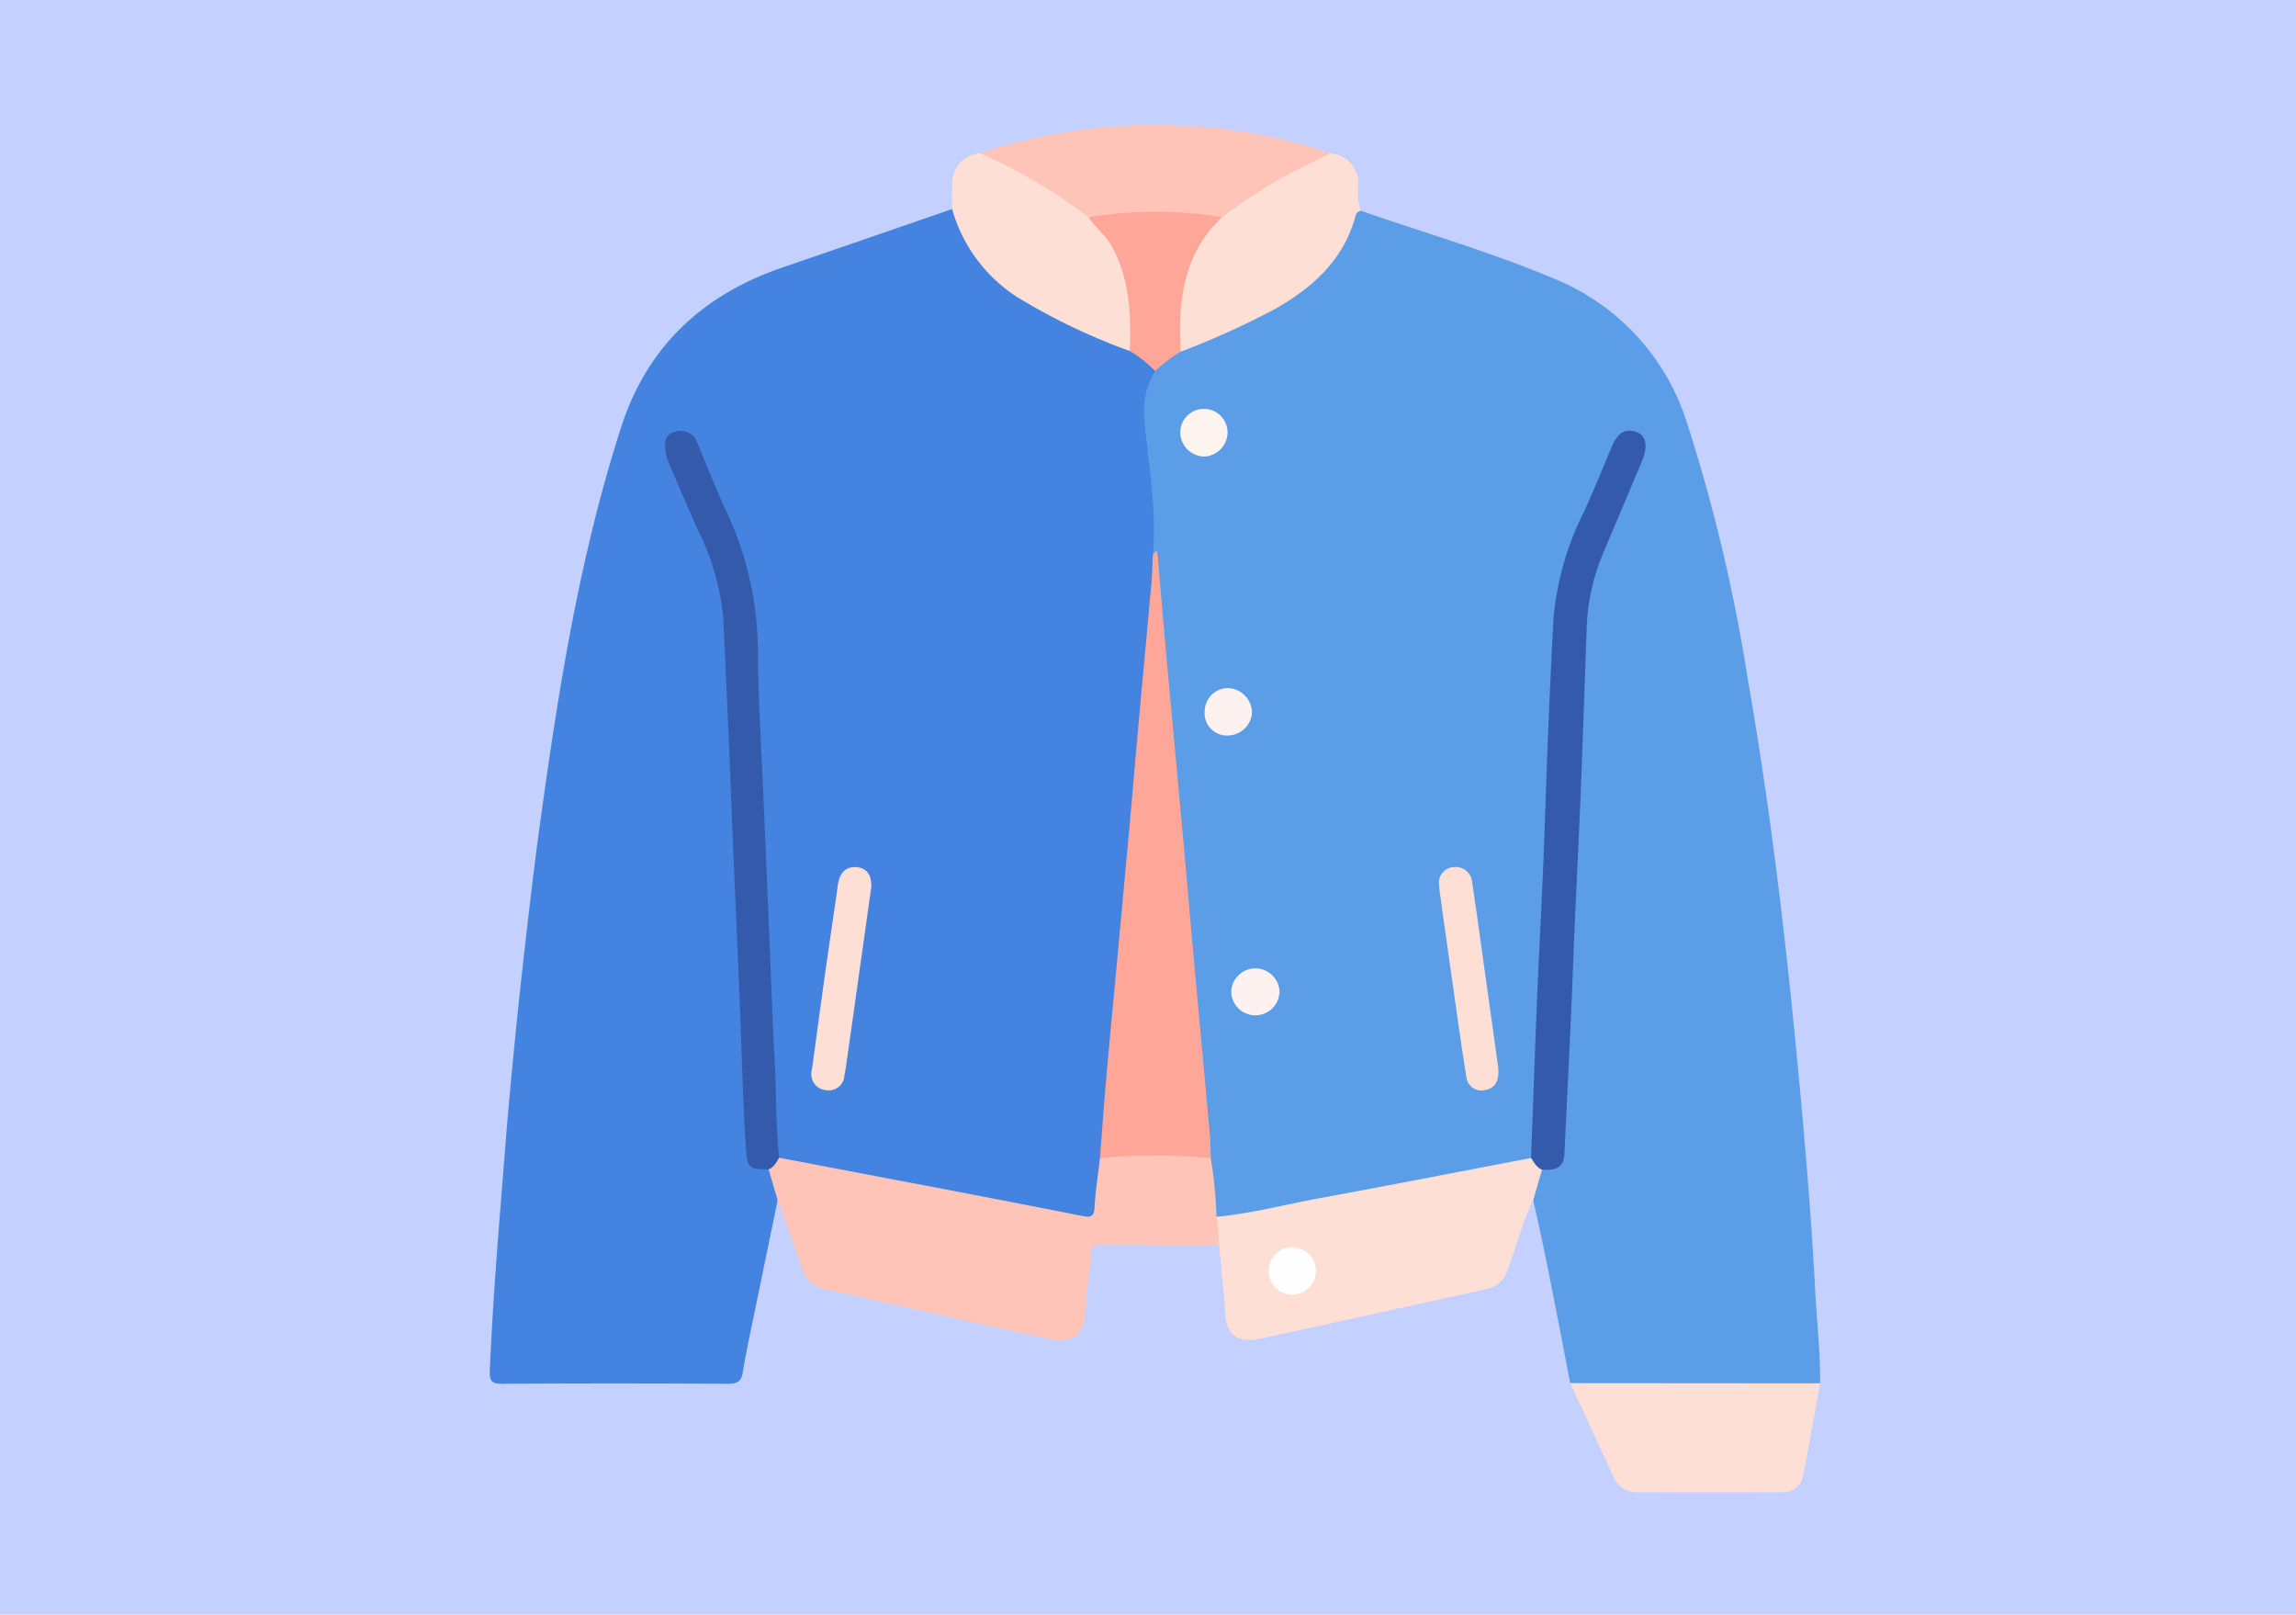 <svg xmlns="http://www.w3.org/2000/svg" xmlns:xlink="http://www.w3.org/1999/xlink" width="165" height="116" viewBox="0 0 165 116">
  <defs>
    <clipPath id="clip-path">
      <rect id="Rectángulo_38036" data-name="Rectángulo 38036" width="95.605" height="98.23" fill="none"/>
    </clipPath>
  </defs>
  <g id="_37" data-name="37" transform="translate(-722 -7799)">
    <rect id="Rectángulo_37643" data-name="Rectángulo 37643" width="165" height="116" transform="translate(722 7799)" fill="#c4d1ff"/>
    <g id="Grupo_158839" data-name="Grupo 158839" transform="translate(757.197 7807.983)">
      <g id="Grupo_158810" data-name="Grupo 158810" clip-path="url(#clip-path)">
        <path id="Trazado_134908" data-name="Trazado 134908" d="M20.689,82.7q-1.035,5.016-2.068,10.033c-.16.779-.316,1.561-.438,2.347-.1.638-.408.821-1.067.817q-8.1-.048-16.2,0c-.66,0-.947-.11-.915-.857C.167,91.113.447,87.2.763,83.283c.218-2.685.413-5.372.661-8.053.284-3.078.588-6.154.932-9.224.393-3.5.791-7,1.273-10.483,1.326-9.6,2.838-19.163,5.833-28.411,1.861-5.747,5.856-9.454,11.536-11.4q6.116-2.1,12.224-4.21c.346-.076.38.214.44.414,1.008,3.349,3.478,5.352,6.4,6.909,1.942,1.033,4.01,1.8,6.01,2.706.77.447,1.621.81,1.872,1.8a7.644,7.644,0,0,0-.481,4.195c.277,2.176.339,4.378.613,6.558A14.705,14.705,0,0,1,47.9,36.36c-.008,2.868-.412,5.706-.662,8.554q-.44,5.02-.9,10.039-.542,6.013-1.081,12.027c-.38,4.208-.748,8.417-1.16,12.621-.114,1.022-.156,2.052-.267,3.074-.151,1.389-.458,1.59-1.824,1.331-3-.569-6.006-1.151-9.009-1.725-3.623-.693-7.243-1.41-10.868-2.092a2.726,2.726,0,0,1-1.4-.48,5.96,5.96,0,0,1-.376-2.446c0-2.233-.175-4.456-.265-6.682-.168-4.121-.262-8.244-.546-12.36-.116-1.692-.127-3.392-.182-5.085-.127-3.89-.367-7.776-.469-11.667a17.192,17.192,0,0,0-1.49-6.485c-.869-1.983-1.726-3.971-2.552-5.972a3.089,3.089,0,0,0-.42-.791.876.876,0,0,0-1.073-.286c-.378.145-.407.5-.394.838a3.79,3.79,0,0,0,.389,1.335c.824,1.93,1.663,3.853,2.465,5.792a19.151,19.151,0,0,1,1.321,6.615c.167,3.953.235,7.911.532,11.859.13,1.724.106,3.458.173,5.186.09,2.293.192,4.589.293,6.88.182,4.12.228,8.245.544,12.36a1.448,1.448,0,0,0,1.241,1.54,2.511,2.511,0,0,1,.756,2.364" transform="translate(0 -5.463)" fill="#4483df"/>
        <path id="Trazado_134909" data-name="Trazado 134909" d="M90.284,36.423c.295-3.288-.324-6.52-.621-9.77a5.648,5.648,0,0,1,.787-3.42c.282-.895,1.13-1.157,1.8-1.617A69.745,69.745,0,0,0,98.677,18.7c2.666-1.448,4.884-3.305,5.836-6.337.1-.326.186-.755.715-.64,4.619,1.6,9.325,2.963,13.836,4.857a16.541,16.541,0,0,1,9.574,10.276,120.875,120.875,0,0,1,4.4,18.513c1.366,7.8,2.367,15.652,3.171,23.526.7,6.886,1.325,13.78,1.692,20.7.113,2.126.365,4.246.336,6.38a1.676,1.676,0,0,1-1.308.348q-7.669.011-15.339,0a1.754,1.754,0,0,1-1.308-.363c-.858-4.389-1.658-8.79-2.663-13.149a2.388,2.388,0,0,1,.71-2.355c.9-.174,1.2-.742,1.253-1.635.189-2.957.221-5.922.4-8.877.233-3.921.239-7.851.544-11.768.128-1.659.124-3.328.174-4.988.074-2.428.263-4.853.286-7.285.017-1.759.135-3.524.27-5.283.2-2.648,1.345-5,2.364-7.391.5-1.165,1.03-2.315,1.477-3.5.217-.574.517-1.254-.21-1.694-.522-.315-1.047.07-1.437,1.008-.856,2.062-1.749,4.109-2.63,6.161a20.4,20.4,0,0,0-1.485,7.3c-.173,4.023-.251,8.05-.54,12.068-.122,1.693-.126,3.395-.179,5.089-.077,2.428-.181,4.86-.295,7.285-.185,3.955-.2,7.919-.557,11.866a2.124,2.124,0,0,1-.206.967,2.376,2.376,0,0,1-1.375.511c-6.613,1.319-13.249,2.528-19.862,3.853a1.751,1.751,0,0,1-1.534-.115c-.508-1.366-.326-2.829-.6-4.229-.412-5.068-.912-10.129-1.369-15.193-.434-4.8-.842-9.6-1.278-14.4-.3-3.31-.578-6.623-.917-9.93-.1-.959-.085-1.924-.169-2.884-.028-.322.089-.672-.171-.953" transform="translate(-42.634 -5.566)" fill="#5b9de7"/>
        <path id="Trazado_134910" data-name="Trazado 134910" d="M69.987,141.063a32.1,32.1,0,0,1,.412,4.215,1.658,1.658,0,0,1,.194,2c-2.7,0-5.393.014-8.089-.021-.732-.009-1.164.055-1.178.973-.017,1.185-.293,2.364-.332,3.55-.068,2.005-.789,2.661-2.771,2.238-3.652-.779-7.294-1.609-10.939-2.421-1.676-.374-3.346-.781-5.029-1.124a2.089,2.089,0,0,1-1.659-1.524c-.564-1.628-1.155-3.245-1.734-4.868q-.327-1.107-.653-2.214c.127-.391.295-.746.758-.832q6.105,1.16,12.211,2.322,4.785.916,9.566,1.858c.521.1.852.126.89-.594.063-1.189.253-2.371.389-3.556.466-.416,1.065-.308,1.608-.38a21.171,21.171,0,0,1,5.731.106,1.142,1.142,0,0,1,.626.272" transform="translate(-18.173 -66.842)" fill="#fec4b7"/>
        <path id="Trazado_134911" data-name="Trazado 134911" d="M99.789,147.745a15.119,15.119,0,0,0-.194-2c2.485-.233,4.9-.876,7.343-1.325,5.093-.934,10.174-1.931,15.26-2.9.506.052.663.431.787.841q-.315,1.093-.63,2.188c-.8,1.61-1.209,3.365-1.861,5.032a2,2,0,0,1-1.547,1.368c-5.4,1.179-10.789,2.383-16.188,3.553-1.546.335-2.447-.228-2.526-1.711-.091-1.689-.326-3.36-.443-5.044" transform="translate(-47.368 -67.309)" fill="#fedfd6"/>
        <path id="Trazado_134912" data-name="Trazado 134912" d="M148.076,172.371l17.955.014c-.4,2.209-.778,4.424-1.224,6.624a1.444,1.444,0,0,1-1.521,1.2q-5.245.013-10.49,0a1.816,1.816,0,0,1-1.664-1.234c-1.025-2.2-2.038-4.4-3.056-6.6" transform="translate(-70.428 -81.983)" fill="#fedfd6"/>
        <path id="Trazado_134913" data-name="Trazado 134913" d="M67.183,2.032A40.352,40.352,0,0,1,75.7.2a38.659,38.659,0,0,1,5.868-.16A37.752,37.752,0,0,1,92.355,2.034c.038.422-.335.448-.577.557a29.538,29.538,0,0,0-6.36,3.8,1.85,1.85,0,0,1-1.08.452,36.765,36.765,0,0,0-9.112,0,1.7,1.7,0,0,1-1-.382A28.228,28.228,0,0,0,67.671,2.55c-.221-.09-.542-.145-.489-.519" transform="translate(-31.951 0)" fill="#fec4b7"/>
        <path id="Trazado_134914" data-name="Trazado 134914" d="M97.321,8.468a39.871,39.871,0,0,1,5.149-3.294c.887-.411,1.757-.862,2.634-1.294a2.171,2.171,0,0,1,2.017,2.265A3.932,3.932,0,0,0,107.294,8a.5.5,0,0,0-.384.4c-.881,3.215-3.167,5.208-5.943,6.75a60.266,60.266,0,0,1-6.615,2.981c-.59-.911-.314-1.926-.271-2.883a10.5,10.5,0,0,1,1.392-4.912,4.383,4.383,0,0,1,1.847-1.869" transform="translate(-44.698 -1.845)" fill="#fedfd6"/>
        <path id="Trazado_134915" data-name="Trazado 134915" d="M65.357,3.875a36.821,36.821,0,0,1,7.788,4.59c1.666.852,2.257,2.468,2.78,4.074a13.182,13.182,0,0,1,.488,4.728.981.981,0,0,1-.285.814,44.5,44.5,0,0,1-8.116-3.888,11.116,11.116,0,0,1-4.663-6.315c0-.623-.026-1.248.007-1.868a2.136,2.136,0,0,1,2-2.135" transform="translate(-30.125 -1.843)" fill="#fedfd6"/>
        <path id="Trazado_134916" data-name="Trazado 134916" d="M91.586,101.991a41.042,41.042,0,0,0-7.965,0c.147-1.886.281-3.773.446-5.658.229-2.614.481-5.225.724-7.837q.468-5.058.935-10.115c.228-2.514.438-5.03.665-7.544.308-3.406.63-6.811.934-10.218.059-.662.066-1.329.1-1.994.132-.079.3-.535.35.06q.295,3.628.623,7.253c.369,4.071.754,8.141,1.124,12.212.3,3.277.577,6.556.874,9.834.374,4.137.761,8.274,1.134,12.411.048.529.041,1.063.059,1.595" transform="translate(-39.772 -27.769)" fill="#fea698"/>
        <path id="Trazado_134917" data-name="Trazado 134917" d="M32.223,94.143c-.2.322-.365.683-.758.833-1.44.015-1.533-.123-1.632-1.586-.224-3.316-.282-6.637-.42-9.955q-.194-4.679-.4-9.356c-.141-3.285-.264-6.57-.4-9.856-.123-2.918-.267-5.836-.394-8.756A17.869,17.869,0,0,0,26.363,49c-.7-1.577-1.38-3.168-2.057-4.758a3.09,3.09,0,0,1-.248-.858c-.064-.578-.079-1.2.648-1.375a1.242,1.242,0,0,1,1.631.751c.732,1.782,1.452,3.572,2.261,5.32a23.707,23.707,0,0,1,2.1,9.941c.029,3.249.237,6.5.378,9.755.136,3.118.26,6.237.4,9.355.144,3.285.231,6.574.419,9.855.136,2.385.075,4.779.327,7.157" transform="translate(-11.429 -19.95)" fill="#345aac"/>
        <path id="Trazado_134918" data-name="Trazado 134918" d="M85.022,21.892c.083-2.6.005-5.158-1.308-7.535-.448-.811-1.184-1.335-1.673-2.081a29.705,29.705,0,0,1,9.6,0c-2.82,2.659-3.166,6.078-2.969,9.663a10.812,10.812,0,0,0-1.836,1.382,9.108,9.108,0,0,0-1.815-1.429" transform="translate(-39.02 -5.653)" fill="#fea698"/>
        <path id="Trazado_134919" data-name="Trazado 134919" d="M48.387,103.13c-.348,2.477-.708,5.042-1.07,7.607q-.362,2.565-.727,5.129c-.038.263-.079.525-.133.786a1.126,1.126,0,0,1-1.336,1.04,1.151,1.151,0,0,1-1-1.456c.306-2.2.6-4.411.907-6.615.315-2.236.653-4.469.967-6.706.108-.768.513-1.283,1.287-1.246s1.16.573,1.109,1.46" transform="translate(-20.974 -48.355)" fill="#fedfd6"/>
        <path id="Trazado_134920" data-name="Trazado 134920" d="M143.487,94.967c-.4-.154-.561-.526-.786-.841.2-5.215.365-10.433.627-15.646.152-3.021.288-6.042.388-9.065.156-4.717.35-9.434.605-14.147a21.336,21.336,0,0,1,2.205-7.61c.685-1.514,1.317-3.053,1.957-4.588.432-1.035.979-1.384,1.793-1.1.651.228.851.966.433,1.988-.97,2.37-2,4.715-2.972,7.083a15.07,15.07,0,0,0-1.045,5.243c-.2,5.449-.367,10.9-.633,16.346q-.212,4.332-.377,8.665c-.164,4.183-.389,8.365-.584,12.547-.05,1.08-.772,1.18-1.61,1.122" transform="translate(-67.871 -19.917)" fill="#345aac"/>
        <path id="Trazado_134921" data-name="Trazado 134921" d="M134.354,116.069c.077,1.031-.284,1.493-.949,1.608a1.093,1.093,0,0,1-1.351-1c-.275-1.671-.509-3.348-.748-5.024q-.564-3.945-1.113-7.891a7.884,7.884,0,0,1-.088-.791,1.127,1.127,0,0,1,1.067-1.318,1.194,1.194,0,0,1,1.31,1.117c.358,2.4.683,4.8,1.019,7.2.3,2.138.6,4.276.853,6.1" transform="translate(-61.88 -48.344)" fill="#fedfd6"/>
        <path id="Trazado_134922" data-name="Trazado 134922" d="M96.346,42.329a1.759,1.759,0,0,1-1.719-1.713,1.7,1.7,0,0,1,3.4-.03,1.759,1.759,0,0,1-1.681,1.744" transform="translate(-45.006 -18.511)" fill="#fdf3ef"/>
        <path id="Trazado_134923" data-name="Trazado 134923" d="M105.083,117.2a1.736,1.736,0,0,1-3.47.063,1.736,1.736,0,0,1,3.47-.063" transform="translate(-48.329 -54.956)" fill="#fdf2ef"/>
        <path id="Trazado_134924" data-name="Trazado 134924" d="M99.591,80.545a1.592,1.592,0,0,1-1.617-1.736A1.685,1.685,0,0,1,99.7,77.141a1.8,1.8,0,0,1,1.674,1.776,1.759,1.759,0,0,1-1.786,1.628" transform="translate(-46.598 -36.689)" fill="#fdf2ef"/>
        <path id="Trazado_134925" data-name="Trazado 134925" d="M108.494,157.158a1.7,1.7,0,0,1-.019-3.4,1.7,1.7,0,1,1,.019,3.4" transform="translate(-50.812 -73.131)" fill="#fefefe"/>
      </g>
    </g>
  </g>
</svg>
